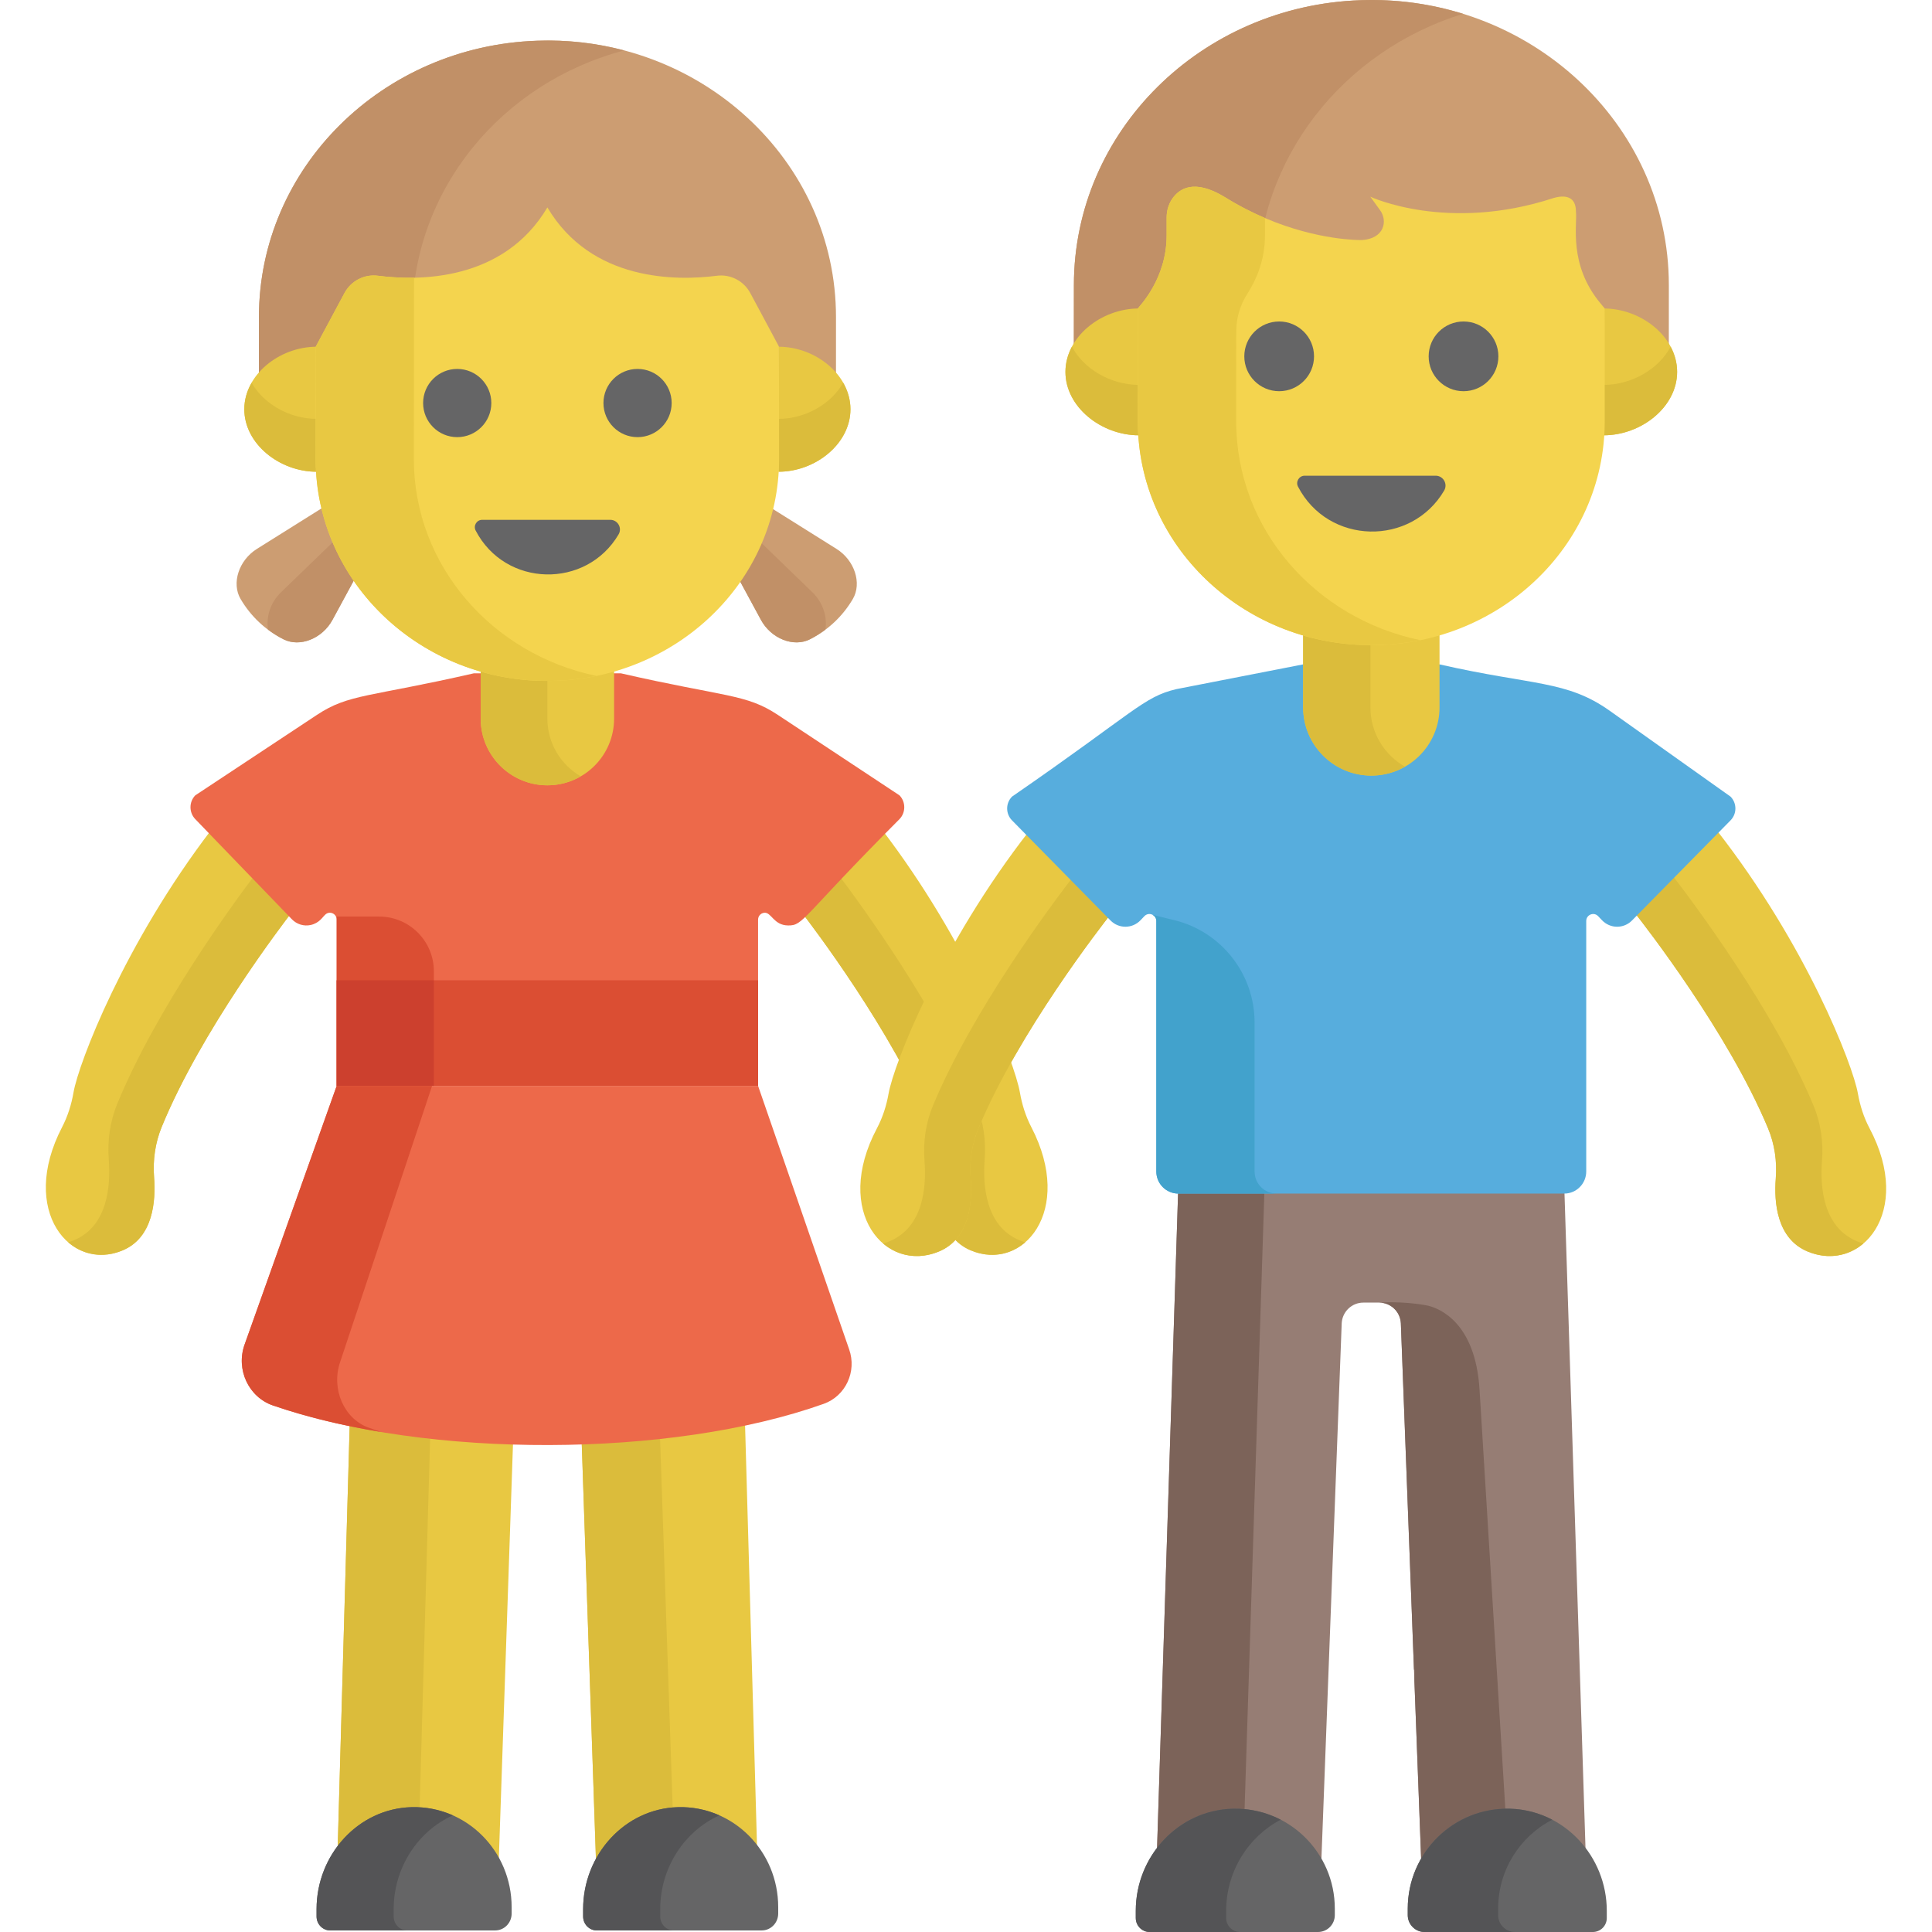 <?xml version="1.0" encoding="iso-8859-1"?>
<!-- Generator: Adobe Illustrator 19.0.0, SVG Export Plug-In . SVG Version: 6.00 Build 0)  -->
<svg version="1.1" id="Capa_1" xmlns="http://www.w3.org/2000/svg" xmlns:xlink="http://www.w3.org/1999/xlink" x="0px" y="0px"
	 viewBox="0 0 512 512" style="enable-background:new 0 0 512 512;" xml:space="preserve">
<path style="fill:#E8C842;" d="M495.458,299.027c-1.524-2.877-2.525-5.999-3.09-9.209c-1.362-7.733-13.762-39.493-37.374-69.741
	l-21.642,21.992c2.569,3.284,24.548,31.446,35.192,56.934c1.753,4.199,2.408,8.759,2.055,13.299
	c-0.487,6.26,0.219,15.952,8.45,19.369C493.17,337.536,507.227,321.238,495.458,299.027z"/>
<path style="fill:#DBBC3B;" d="M492.167,328.973c-9.079-3.769-9.858-14.462-9.32-21.368c0.39-5.008-0.333-10.039-2.266-14.671
	c-10.564-25.295-31.239-52.967-37.347-60.906l-9.881,10.041c2.569,3.284,24.548,31.446,35.192,56.934
	c1.753,4.199,2.408,8.759,2.055,13.299c-0.487,6.26,0.219,15.952,8.45,19.369c5.413,2.247,10.809,1.23,14.753-2.116
	C493.256,329.388,492.712,329.199,492.167,328.973z"/>
<path style="fill:#E8C842;" d="M16.456,298.698c1.495-2.877,2.476-5.999,3.03-9.209c1.335-7.733,13.491-39.493,36.641-69.741
	l21.217,21.992c-2.519,3.284-24.066,31.446-34.5,56.934c-1.718,4.199-2.361,8.759-2.014,13.299
	c0.478,6.26-0.214,15.952-8.283,19.369C18.699,337.206,4.918,320.908,16.456,298.698z"/>
<path style="fill:#DBBC3B;" d="M19.683,328.643c8.9-3.769,9.665-14.462,9.138-21.368c-0.382-5.008,0.326-10.039,2.222-14.671
	c10.356-25.295,30.626-52.967,36.614-60.906l9.687,10.041c-2.519,3.284-24.066,31.446-34.5,56.934
	c-1.718,4.199-2.361,8.759-2.014,13.299c0.478,6.26-0.214,15.952-8.283,19.369c-5.306,2.247-10.598,1.23-14.463-2.116
	C18.616,329.058,19.149,328.87,19.683,328.643z"/>
<path style="fill:#E8C842;" d="M273.311,298.698c-1.495-2.877-2.476-5.999-3.03-9.209c-1.335-7.733-13.491-39.493-36.641-69.741
	l-21.217,21.992c2.519,3.284,24.066,31.446,34.5,56.934c1.718,4.199,2.361,8.759,2.014,13.299
	c-0.478,6.26,0.214,15.952,8.283,19.369C271.069,337.206,284.85,320.908,273.311,298.698z"/>
<path style="fill:#DBBC3B;" d="M270.085,328.643c-8.9-3.769-9.665-14.462-9.138-21.368c0.382-5.008-0.326-10.039-2.222-14.671
	c-10.356-25.295-30.626-52.967-36.614-60.906l-9.687,10.041c2.519,3.284,24.066,31.446,34.5,56.934
	c1.718,4.199,2.361,8.759,2.014,13.299c-0.478,6.26,0.214,15.952,8.283,19.369c5.306,2.247,10.598,1.23,14.463-2.116
	C271.152,329.058,270.619,328.87,270.085,328.643z"/>
<path style="fill:#ED694A;" d="M238.369,210.773l-32.237-21.322c-8.5-5.622-13.848-4.665-41.604-11.02h-38.932
	c-27.863,6.379-33.109,5.401-41.603,11.02l-32.238,21.322c-1.694,1.738-1.691,4.558-0.006,6.305l25.594,26.528
	c1.343,1.392,3.22,1.902,4.956,1.536c2.295-0.484,3.18-2.109,3.83-2.683c1.118-1.199,3.096-0.391,3.096,1.273v44.038h111.674
	v-44.038c0-1.003,0.735-1.741,1.625-1.837c1.935-0.206,2.446,3.326,6.354,3.361c4.115,0.036,3.374-1.957,29.497-28.178
	C240.061,215.331,240.064,212.511,238.369,210.773z"/>
<path style="fill:#DB4E33;" d="M114.981,287.77H89.225v-44.872h11.243c8.016,0,14.513,6.498,14.513,14.513
	C114.981,257.412,114.981,287.77,114.981,287.77z"/>
<path style="fill:#CC9D72;" d="M203.831,134.273l17.847,11.187c4.8,3.009,6.786,9.099,4.331,13.278l0,0
	c-2.707,4.608-6.612,8.273-11.382,10.683c-4.327,2.186-10.279-0.181-12.977-5.163l-5.993-11.06
	C199.46,147.495,202.263,141.113,203.831,134.273z"/>
<path style="fill:#C19067;" d="M215.307,156.966c2.811,2.717,4.006,6.593,3.403,9.911c-1.278,0.954-2.635,1.814-4.082,2.544
	c-4.327,2.186-10.278-0.181-12.977-5.163l-5.993-11.06c2.104-3.156,3.89-6.527,5.342-10.062L215.307,156.966z"/>
<path style="fill:#CC9D72;" d="M85.935,134.273L68.088,145.46c-4.8,3.009-6.786,9.099-4.331,13.278l0,0
	c2.707,4.608,6.612,8.273,11.382,10.683c4.327,2.186,10.279-0.181,12.977-5.163l5.993-11.06
	C90.308,147.495,87.503,141.113,85.935,134.273z"/>
<path style="fill:#C19067;" d="M74.461,156.966c-2.811,2.717-4.006,6.593-3.403,9.911c1.278,0.954,2.635,1.814,4.082,2.544
	c4.327,2.186,10.278-0.181,12.977-5.163l5.993-11.06c-2.104-3.156-3.89-6.527-5.342-10.062L74.461,156.966z"/>
<path style="fill:#CC9D72;" d="M142.356,10.793c-41.002,1.37-73.735,33.666-73.735,73.241c0,7.116-0.007,18.513-0.016,24.103
	l152.938-0.247c0.002-9.731,0.004-22.844,0.004-23.857C221.548,42.369,185.415,9.28,142.356,10.793z"/>
<path style="fill:#C19067;" d="M109.224,84.035c0-33.73,23.785-62.157,56.197-70.671c-7.326-1.936-15.074-2.851-23.064-2.57
	c-41.002,1.37-73.735,33.666-73.735,73.241c0,7.116-0.007,18.513-0.016,24.103l40.603-0.065
	C109.218,102.46,109.224,91.124,109.224,84.035z"/>
<path style="fill:#E8C842;" d="M92.721,375.942l-3.366,118.54c11.368-15.297,33.529-13.319,42.675,2.621h0.011l3.972-116.304
	C120.359,380.333,105.68,378.626,92.721,375.942z"/>
<path style="fill:#DBBC3B;" d="M114.042,379.272c-7.494-0.829-14.64-1.947-21.321-3.332l-3.366,118.54
	c5.577-7.504,13.75-10.841,21.71-10.421L114.042,379.272z"/>
<path style="fill:#E8C842;" d="M154.109,380.779l3.973,116.324h0.011c9.152-15.951,31.314-17.909,42.675-2.621l-3.371-118.692
	C184.462,378.519,169.784,380.273,154.109,380.779z"/>
<path style="fill:#DBBC3B;" d="M174.863,379.32c-6.668,0.725-13.601,1.228-20.755,1.459l3.973,116.324h0.011
	c4.546-7.922,12.301-12.389,20.349-13.008L174.863,379.32z"/>
<g>
	<path style="fill:#E8C842;" d="M225.379,108.451c0,9.151-9.26,16.566-19.067,16.566V91.886
		C216.12,91.886,225.379,99.302,225.379,108.451z"/>
	<path style="fill:#E8C842;" d="M64.744,108.451c0,9.151,9.309,16.566,19.168,16.566V91.886
		C74.053,91.886,64.744,99.302,64.744,108.451z"/>
</g>
<g>
	<path style="fill:#DBBC3B;" d="M206.312,110.996v14.021c9.808,0,19.067-7.416,19.067-16.567c0-2.509-0.715-4.88-1.929-7.011
		C220.24,107.081,213.43,110.996,206.312,110.996z"/>
	<path style="fill:#DBBC3B;" d="M66.682,101.441c-1.219,2.131-1.939,4.501-1.939,7.011c0,9.151,9.309,16.566,19.168,16.566v-14.021
		C76.757,110.996,69.911,107.081,66.682,101.441z"/>
</g>
<path style="fill:#E8C842;" d="M127.384,173.933v16.502c0,9.763,7.914,17.678,17.678,17.678c9.763,0,17.678-7.914,17.678-17.678
	v-16.502C151.24,177.244,138.892,177.246,127.384,173.933z"/>
<path style="fill:#DBBC3B;" d="M145.062,190.435v-14.018c-5.962,0-11.924-0.828-17.678-2.484v16.502
	c0,9.763,7.914,17.678,17.678,17.678c3.223,0,6.236-0.877,8.838-2.384C148.622,202.671,145.062,196.975,145.062,190.435z"/>
<path style="fill:#656566;" d="M109.014,478.92c-14.08,0.396-25.122,12.599-25.122,27.035v1.924c0,2.047,1.619,3.707,3.617,3.707
	h43.711c2.413,0,4.369-2.005,4.369-4.477v-1.704C135.589,490.523,123.622,478.509,109.014,478.92z"/>
<path style="fill:#545456;" d="M104.326,507.878v-1.924c0-10.995,6.41-20.689,15.685-24.863c-3.357-1.492-7.08-2.281-10.996-2.172
	c-14.08,0.396-25.122,12.599-25.122,27.035v1.924c0,2.047,1.619,3.707,3.617,3.707h20.433
	C105.945,511.586,104.326,509.925,104.326,507.878z"/>
<rect x="89.225" y="259.788" style="fill:#DB4E33;" width="111.678" height="27.987"/>
<rect x="89.225" y="259.788" style="fill:#CC402E;" width="25.756" height="27.987"/>
<path style="fill:#ED694A;" d="M200.899,287.77H89.225L64.82,356.322c-2.345,6.586,1.026,13.901,7.509,16.139
	c41.009,14.148,105.534,13.979,145.975-0.432c5.786-2.062,8.822-8.556,6.723-14.454L200.899,287.77z"/>
<path style="fill:#DB4E33;" d="M97.61,378.316c-6.483-2.392-9.853-10.213-7.509-17.254l24.405-73.292H89.225L64.82,356.322
	c-2.345,6.586,1.026,13.901,7.509,16.139c8.644,2.982,18.341,5.32,28.629,7.031C99.828,379.109,98.706,378.721,97.61,378.316z"/>
<path style="fill:#F4D44E;" d="M206.439,91.859c0.02,0.017-4.465-8.341-7.615-14.211c-1.72-3.205-5.234-5.033-8.842-4.571
	c-10.655,1.363-33.256,1.582-44.921-18.108l0,0l0,0l0,0l0,0c-11.665,19.69-34.266,19.471-44.921,18.108
	c-3.608-0.461-7.122,1.366-8.842,4.571c-3.15,5.869-7.634,14.229-7.615,14.211c0.063-0.055-0.03-2.218-0.03,29.75
	c0,32.952,28.159,59.245,62.081,58.836c33.191-0.291,60.736-26.173,60.736-58.902C206.464,89.127,206.336,91.77,206.439,91.859z"/>
<g>
	<path style="fill:#E8C842;" d="M83.69,91.848c0,0.001-0.006,0.011-0.006,0.011C83.686,91.857,83.688,91.853,83.69,91.848z"/>
	<path style="fill:#E8C842;" d="M109.668,121.609c0-23.214,0.049-40.374,0.052-48.014c-3.68,0.074-6.986-0.186-9.58-0.518
		c-3.608-0.461-7.122,1.366-8.842,4.571c-3.07,5.72-7.394,13.781-7.595,14.174c0.016,0.174-0.05,2.975-0.05,29.787
		c0,32.952,28.159,59.245,62.081,58.836c4.227-0.037,8.36-0.494,12.359-1.322C130.594,173.449,109.668,150.011,109.668,121.609z"/>
	<path style="fill:#E8C842;" d="M83.69,91.848c0.001-0.002,0.01-0.019,0.014-0.027C83.701,91.795,83.697,91.828,83.69,91.848z"/>
</g>
<g>
	<path style="fill:#656566;" d="M126.054,140.6c7.864,15.136,29.35,15.53,37.879,1.017c1.003-1.706-0.222-3.857-2.201-3.857h-33.951
		C126.323,137.76,125.382,139.306,126.054,140.6z"/>
	<circle style="fill:#656566;" cx="168.96" cy="106.809" r="9.038"/>
	<circle style="fill:#656566;" cx="121.167" cy="106.809" r="9.038"/>
	<path style="fill:#656566;" d="M179.656,478.92c-14.079,0.396-25.122,12.599-25.122,27.035v1.924c0,2.047,1.619,3.707,3.617,3.707
		h43.711c2.413,0,4.369-2.005,4.369-4.477v-1.704C206.231,490.523,194.264,478.509,179.656,478.92z"/>
</g>
<path style="fill:#545456;" d="M174.968,507.878v-1.924c0-10.995,6.41-20.689,15.685-24.863c-3.357-1.492-7.08-2.281-10.996-2.172
	c-14.079,0.396-25.122,12.599-25.122,27.035v1.924c0,2.047,1.619,3.707,3.617,3.707h20.433
	C176.587,511.586,174.968,509.925,174.968,507.878z"/>
<path style="fill:#967D74;" d="M376.7,494.47c9.391-16.046,32.014-17.826,43.54-2.622l-5.7-177.598c-27.811,0-86.041,0-102.27,0
	l-5.7,177.598c11.521-15.197,34.146-13.43,43.54,2.622h0.011l5.446-143.82c0.172-3.056,2.688-5.447,5.735-5.447
	c0.104,0,4.348,0,4.204,0c3.047,0,5.564,2.39,5.735,5.447l5.446,143.82H376.7z"/>
<g>
	<path style="fill:#7C6359;" d="M335.128,314.25c-9.961,0-18.166,0-22.859,0l-5.7,177.598c5.906-7.79,14.728-11.112,23.19-10.347
		L335.128,314.25z"/>
	<path style="fill:#7C6359;" d="M378.492,346.031c-0.314-0.064-0.626-0.123-0.94-0.178l0,0l0,0
		c-6.161-1.093-12.046-0.649-12.046-0.649c3.047,0,5.564,2.39,5.735,5.447l3.479,91.869l0.129-0.082l-0.016,3.063l1.855,48.97h0.012
		c4.957-8.47,13.6-12.96,22.352-13.081l-6.96-113.151C391.001,350.512,381.533,346.777,378.492,346.031z"/>
</g>
<g>
	<path style="fill:#656566;" d="M326.626,479.331c-14.364,0.396-25.631,12.601-25.631,27.038v1.924c0,2.048,1.652,3.707,3.69,3.707
		h44.598c2.462,0,4.457-2.005,4.457-4.478v-1.705C353.74,490.936,341.53,478.92,326.626,479.331z"/>
	<path style="fill:#656566;" d="M400.183,479.331c14.364,0.396,25.631,12.601,25.631,27.038v1.924c0,2.048-1.652,3.707-3.69,3.707
		h-44.598c-2.462,0-4.457-2.005-4.457-4.478v-1.705C373.07,490.936,385.28,478.92,400.183,479.331z"/>
</g>
<g>
	<path style="fill:#545456;" d="M324.949,508.293v-1.924c0-10.389,5.833-19.621,14.457-24.129c-3.814-1.97-8.167-3.036-12.78-2.909
		c-14.365,0.396-25.631,12.601-25.631,27.038v1.924c0,2.048,1.652,3.707,3.69,3.707h23.953
		C326.601,512,324.949,510.34,324.949,508.293z"/>
	<path style="fill:#545456;" d="M397.023,507.523v-1.705c0-10.276,5.823-19.183,14.334-23.578
		c-3.361-1.757-7.145-2.797-11.174-2.909c-14.903-0.411-27.113,11.606-27.113,26.487v1.705c0,2.473,1.995,4.478,4.457,4.478h23.953
		C399.019,512,397.023,509.995,397.023,507.523z"/>
</g>
<path style="fill:#E8C842;" d="M232.39,299.027c1.524-2.877,2.525-5.999,3.09-9.209c1.362-7.733,13.762-39.493,37.374-69.741
	l21.642,21.992c-2.569,3.284-24.548,31.446-35.192,56.934c-1.753,4.199-2.408,8.759-2.055,13.299
	c0.487,6.26-0.219,15.952-8.449,19.369C234.678,337.536,220.621,321.238,232.39,299.027z"/>
<path style="fill:#DBBC3B;" d="M235.682,328.973c9.079-3.769,9.858-14.462,9.32-21.368c-0.39-5.008,0.333-10.039,2.266-14.671
	c10.564-25.295,31.239-52.967,37.347-60.906l9.881,10.041c-2.569,3.284-24.548,31.446-35.192,56.934
	c-1.753,4.199-2.408,8.759-2.055,13.299c0.487,6.26-0.219,15.952-8.449,19.369c-5.413,2.247-10.809,1.23-14.753-2.116
	C234.592,329.388,235.137,329.199,235.682,328.973z"/>
<path style="fill:#CC9D72;" d="M360.615,0.052c-42.273,1.412-76.021,34.71-76.021,75.511c0,7.336-0.007,15.932-0.016,21.695
	l157.679-0.254c0.003-10.033,0.004-20.397,0.005-21.441C442.261,32.606,405.009-1.51,360.615,0.052z"/>
<path style="fill:#C19067;" d="M333.116,75.563c0-33.603,22.899-62.097,54.589-71.901c-8.515-2.643-17.637-3.942-27.09-3.61
	c-42.273,1.412-76.021,34.71-76.021,75.511c0,7.336-0.007,15.932-0.016,21.695L333.1,97.18
	C333.109,91.418,333.116,82.867,333.116,75.563z"/>
<g>
	<path style="fill:#E8C842;" d="M444.455,98.554c0,9.284-9.469,16.808-19.497,16.808V81.747
		C434.987,81.747,444.455,89.271,444.455,98.554z"/>
	<path style="fill:#E8C842;" d="M282.354,98.554c0,9.284,9.465,16.808,19.49,16.808V81.747
		C291.818,81.747,282.354,89.271,282.354,98.554z"/>
</g>
<g>
	<path style="fill:#DBBC3B;" d="M424.958,101.999v13.363c10.029,0,19.497-7.525,19.497-16.808c0-2.376-0.627-4.632-1.718-6.681
		C439.566,97.829,432.421,101.999,424.958,101.999z"/>
	<path style="fill:#DBBC3B;" d="M284.071,91.873c-1.09,2.049-1.717,4.305-1.717,6.681c0,9.284,9.465,16.808,19.49,16.808v-13.363
		C294.384,101.999,287.242,97.829,284.071,91.873z"/>
</g>
<path style="fill:#57ADDD;" d="M458.604,211.106l-32.007-22.742c-11.453-8.138-20.327-6.655-45.107-12.296h-36.142l-33.599,6.558
	c-8.785,2.069-11.022,6.048-43.545,28.481c-1.729,1.738-1.726,4.558-0.006,6.305l26.112,26.532c2.192,2.227,5.782,2.197,7.936-0.067
	l1.028-1.08c1.142-1.199,3.159-0.39,3.159,1.273v66.38c0,3.237,2.612,5.862,5.833,5.862c27.811,0,86.041,0,102.27,0
	c3.221,0,5.833-2.624,5.833-5.862v-66.38c0-1.662,2.017-2.474,3.159-1.273l1.028,1.08c2.154,2.264,5.744,2.294,7.936,0.067
	l26.113-26.532C460.33,215.664,460.333,212.844,458.604,211.106z"/>
<path style="fill:#42A2CC;" d="M332.479,310.449v-39.467c0-12.883-8.809-24.096-21.327-27.144l-5.66-1.379l-0.002,0.017
	c0.541,0.302,0.947,0.856,0.947,1.592v66.38c0,3.237,2.612,5.862,5.833,5.862c7.1,0,16.184,0,26.043,0
	C335.091,316.311,332.479,313.686,332.479,310.449z"/>
<path style="fill:#E8C842;" d="M345.349,163.247v24.22c0,9.98,8.09,18.071,18.071,18.071c9.98,0,18.071-8.091,18.071-18.071v-24.229
	C369.735,166.68,357.07,166.673,345.349,163.247z"/>
<path style="fill:#DBBC3B;" d="M363.178,187.468v-21.653c-6.025-0.021-12.042-0.876-17.829-2.567v24.22
	c0,9.98,8.09,18.071,18.071,18.071c3.244,0,6.282-0.867,8.914-2.364C366.87,200.067,363.178,194.203,363.178,187.468z"/>
<path style="fill:#F4D44E;" d="M425.24,81.71l-1.105-1.33c-8.553-10.288-6.086-20.907-6.495-24.33c0-3.637-2.383-4.584-5.895-3.583
	c-0.006,0.002-0.013,0.003-0.019,0.005c-28.189,9.25-48.585-0.347-48.585-0.347l2.592,3.574c2.086,2.877,1.122,7.553-4.845,7.924
	c-0.361-0.058-0.167,0.049-2.32-0.078l0,0c-5.263-0.313-19.155-2.044-34.024-11.338l-0.001,0.006
	c-8.128-4.944-12.102-2.209-13.938,0.537c-0.968,1.447-1.436,3.171-1.436,4.913v4.748c0,11.592-7.301,18.799-7.599,19.298
	c-0.008,7.479-0.03,28.294-0.031,29.914c0,32.911,27.69,59.048,61.188,59.341c34,0.41,62.543-25.89,62.543-59.341
	C425.264,81.989,425.274,83.986,425.24,81.71z"/>
<path style="fill:#E8C842;" d="M327.6,111.624c0-1.29,0.015-14.73,0.024-23.937c0.004-3.533,1.083-6.956,2.992-9.928
	c2.129-3.316,4.614-8.587,4.614-15.348v-4.624c0-0.001,0-0.003,0-0.004c-3.427-1.463-7.026-3.288-10.685-5.576l-0.001,0.006
	c-8.128-4.944-12.102-2.209-13.938,0.537c-0.968,1.447-1.436,3.171-1.436,4.913v4.748c0,11.592-7.301,18.799-7.599,19.298
	c-0.008,7.479-0.03,28.294-0.031,29.914c0,32.911,27.69,59.048,61.188,59.341c4.683,0.056,9.256-0.411,13.672-1.317
	C348.728,163.948,327.6,140.372,327.6,111.624z"/>
<g>
	<circle style="fill:#656566;" cx="387.848" cy="94.435" r="9.239"/>
	<circle style="fill:#656566;" cx="338.992" cy="94.435" r="9.239"/>
	<path style="fill:#656566;" d="M343.989,128.972c8.04,15.472,30.005,15.876,38.723,1.04c1.025-1.744-0.227-3.943-2.25-3.943
		h-34.708C344.264,126.07,343.302,127.65,343.989,128.972z"/>
</g>
<g>
</g>
<g>
</g>
<g>
</g>
<g>
</g>
<g>
</g>
<g>
</g>
<g>
</g>
<g>
</g>
<g>
</g>
<g>
</g>
<g>
</g>
<g>
</g>
<g>
</g>
<g>
</g>
<g>
</g>
</svg>

